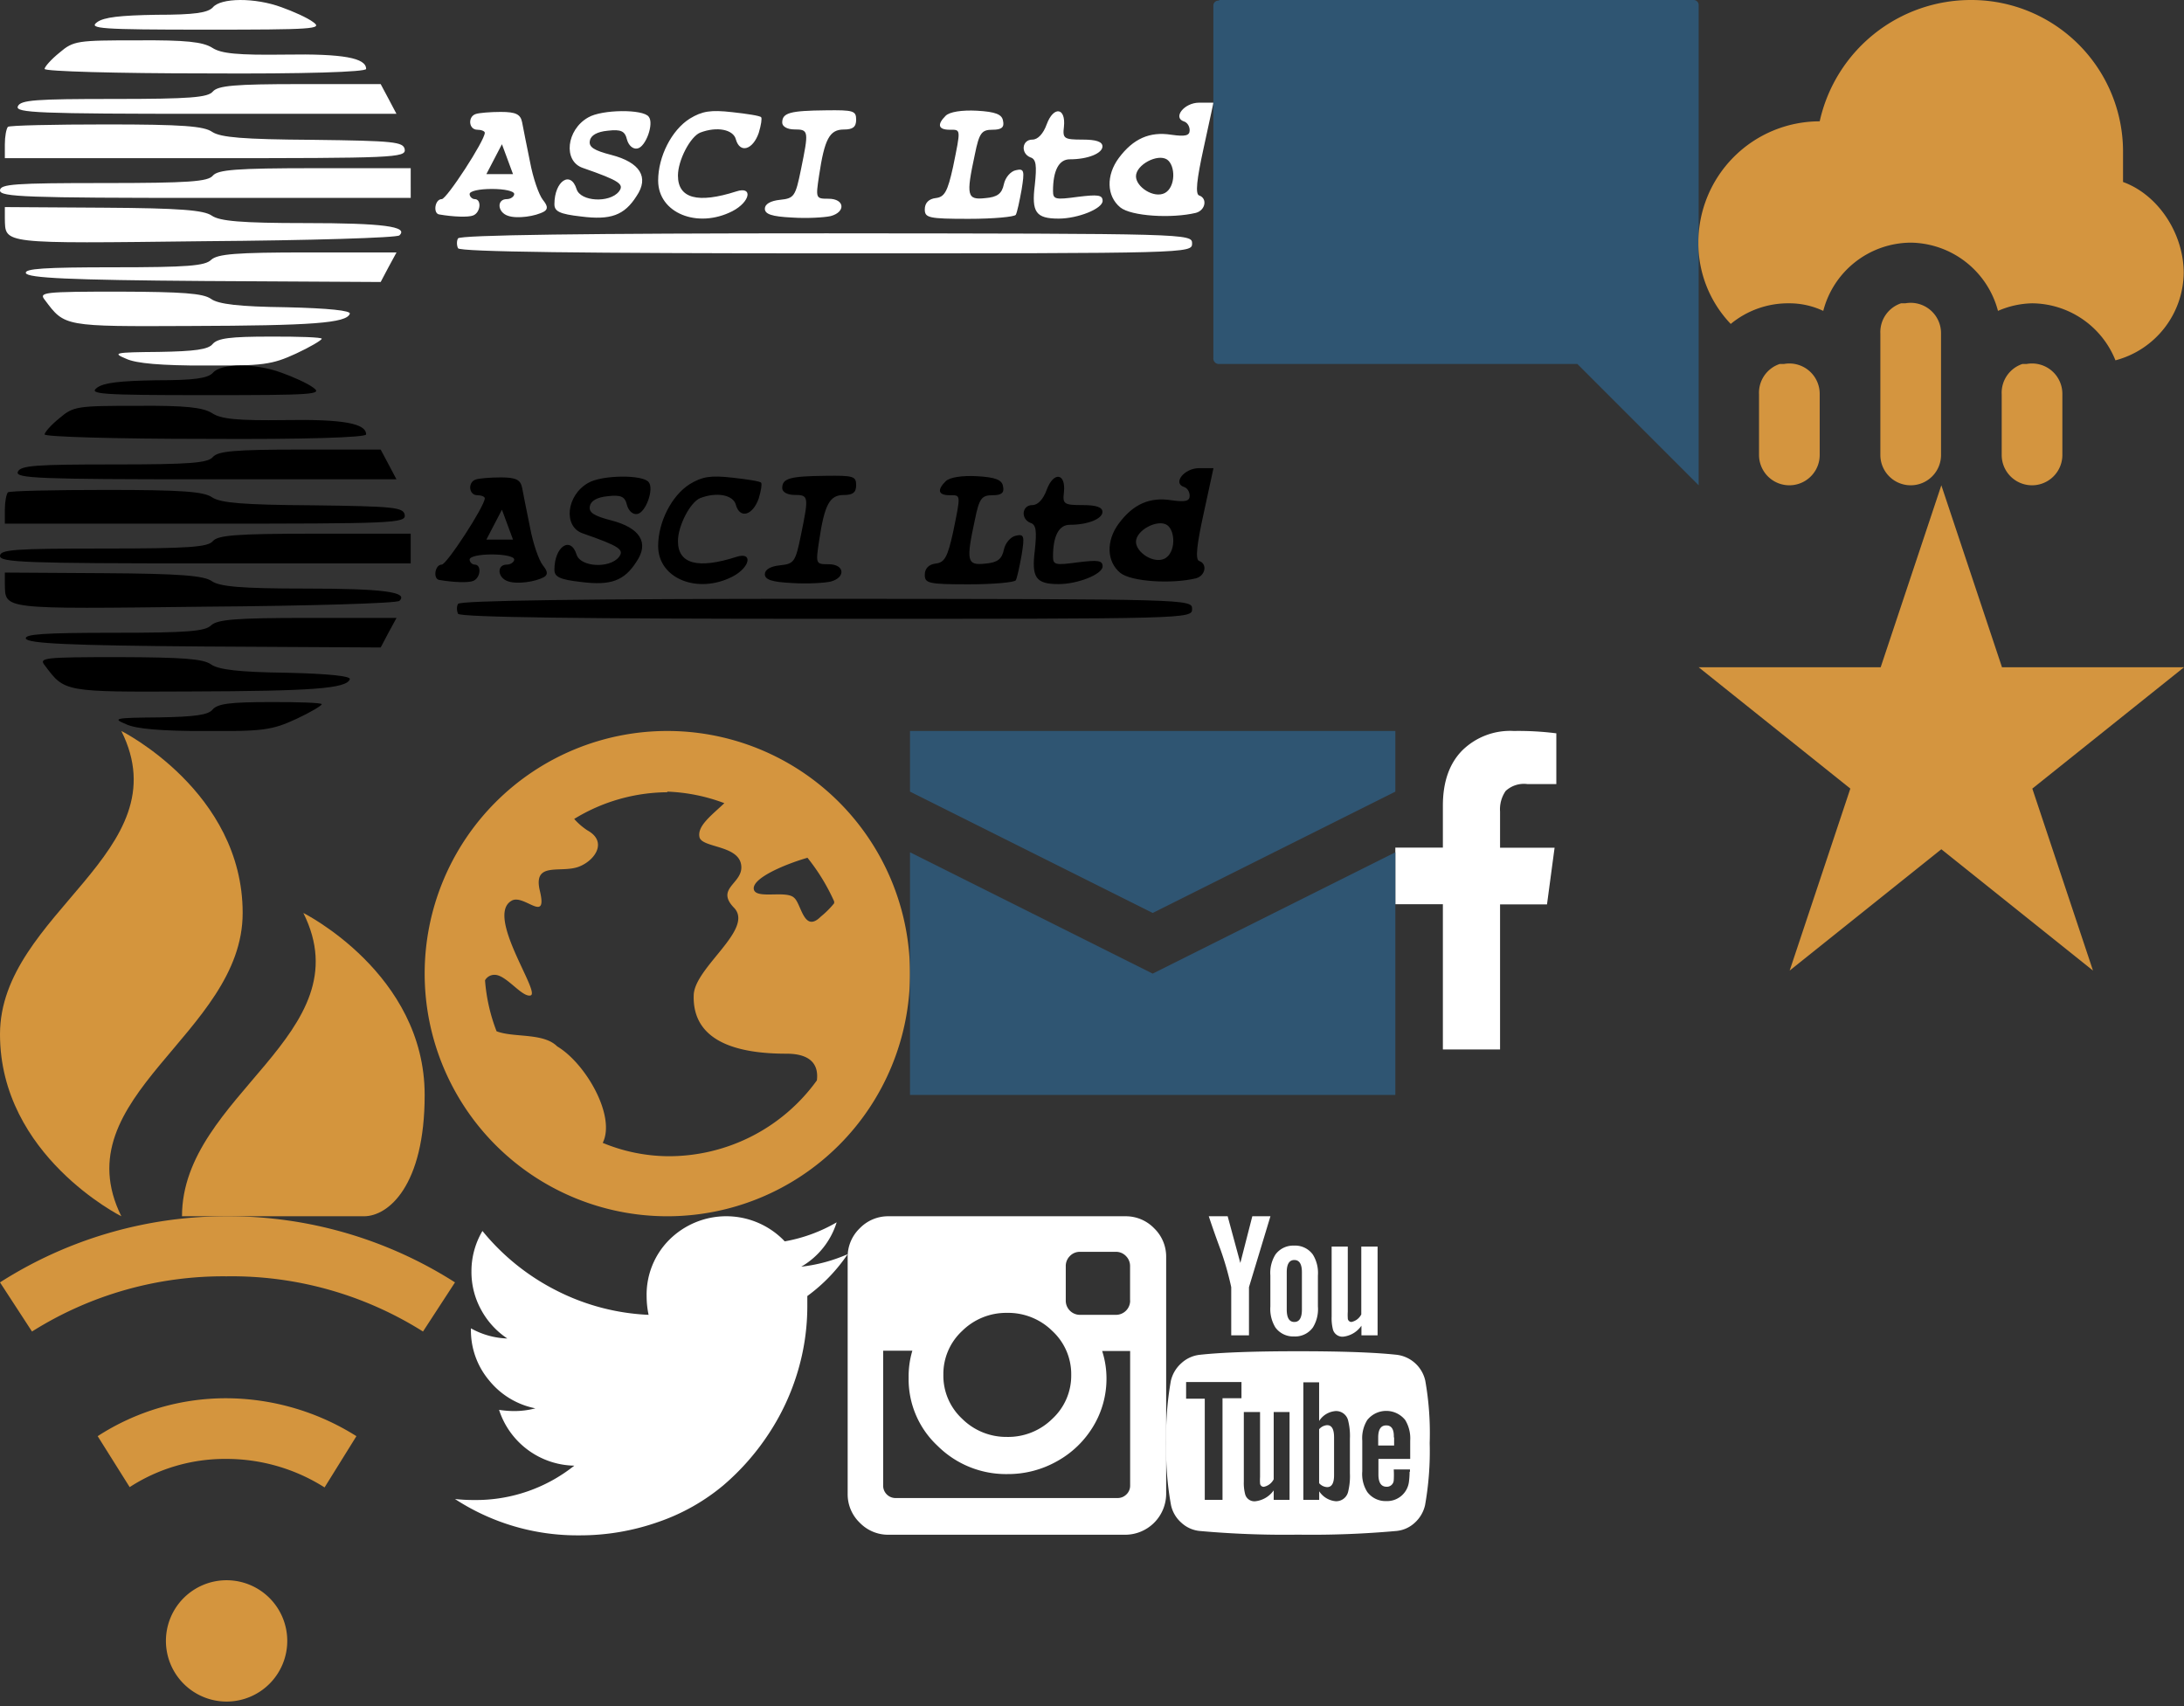 <svg width="288" height="225" xmlns="http://www.w3.org/2000/svg" xmlns:xlink="http://www.w3.org/1999/xlink"><rect width="100%" height="100%" fill="#333333" stroke="none"/><svg viewBox="-449 271.9 160 48.2" width="160" height="48.2" xmlns="http://www.w3.org/2000/svg"><path d="M-411.86 272.86c1.49.53 3.41 1.38 4.18 1.97 1.25.9 0 .98-14.23.98-13.83 0-15.46-.13-14.29-.98.9-.67 3.06-.9 7.82-.98 5.08 0 6.78-.27 7.45-.98 1.03-1.26 5.53-1.32 9.07-.01zm-9.15 5.34c1.17.77 3.33.98 9.6.9 7.71-.13 10.69.45 10.69 1.89 0 .4-8.03.67-21.2.59-11.68 0-21.2-.27-21.2-.59 0-.27.85-1.25 1.97-2.15 1.84-1.57 2.34-1.62 10.24-1.62 6.46-.05 8.67.21 9.9.98zm57.56 9.1c.72.9-.4 3.99-1.49 4.18-.59.13-1.17-.4-1.38-1.17-.27-1.12-.77-1.38-2.55-1.17-1.36.13-2.21.59-2.34 1.3-.19.85.53 1.3 2.82 1.89 3.78.98 5.03 2.93 3.33 5.43-1.62 2.55-3.41 3.19-7.32 2.69-2.82-.32-3.51-.67-3.51-1.62 0-3.06 2.15-4.5 2.93-1.97.53 1.62 4.31 1.84 5.56.32.77-.98.13-1.44-4.76-3.14-2.61-.9-2.15-5.03.72-6.65 1.8-1.07 7.28-1.12 7.99-.09zm14.82.06c.13.13 0 1.04-.32 2.08-.77 2.21-2.47 2.74-3.01.85-.32-1.3-2.47-1.76-4.71-.9-1.3.53-2.93 3.64-2.93 5.67 0 3.01 2.61 3.72 7.71 2.08 2.21-.72 1.84 1.38-.53 2.61-4.58 2.34-9.79.27-9.79-4.04 0-3.14 1.76-6.65 4.18-8.17 1.62-.98 2.74-1.17 5.56-.85 1.95.21 3.71.48 3.84.67zm12.53.32c0 .98-.45 1.3-1.62 1.3-1.89 0-2.55 1.25-3.27 6.07-.45 3.01-.45 3.06 1.25 3.06 2.15 0 2.29 1.76.27 2.29-.85.19-3.14.32-5.08.19-2.69-.13-3.59-.45-3.59-1.17 0-.59.72-1.04 2.02-1.17 1.84-.19 2.02-.45 2.74-3.99 1.04-5.08 1.04-5.29-.85-5.29-.98 0-1.62-.4-1.62-.9 0-1.3 1.04-1.57 5.75-1.62 3.63-.05 4 .06 4 1.23zm19.37.16c.19.85-.19 1.17-1.38 1.17-1.44 0-1.76.4-2.34 3.27-1.17 5.43-1.04 6.01 1.36 5.75 1.62-.13 2.21-.59 2.47-1.84.19-.9.9-1.7 1.57-1.84 1.12-.27 1.17.08.77 2.55-.27 1.49-.59 3.01-.77 3.33-.19.27-2.93.53-6.2.53-5.29 0-5.8-.13-5.8-1.25 0-.85.53-1.38 1.44-1.49 1.17-.13 1.57-.85 2.29-4.12 1.04-5.08 1.04-4.89-.45-4.89s-1.7-.67-.53-1.84c.53-.53 2.15-.77 4.12-.67 2.46.14 3.32.48 3.45 1.34zm8.03.77c-.19 1.57 0 1.7 2.47 1.7 1.76 0 2.61.27 2.61.9 0 .9-1.89 1.7-4.31 1.7-1.44 0-2.21 1.49-2.21 4.18 0 1.12.32 1.17 3.27.77 2.61-.32 3.27-.27 3.27.53 0 1.04-3.27 2.34-5.8 2.34-3.01 0-3.59-.85-3.14-4.44.27-2.55.19-3.41-.59-3.64-1.3-.53-1.12-2.34.27-2.34.72 0 1.44-.77 1.89-2.02.89-2.42 2.54-2.24 2.27.32zm-89.06-3.67l1.04 1.97h-25.14c-22.05 0-25.14-.13-24.79-.98s2.34-.98 12.66-.98c10.06 0 12.4-.19 13.06-.98.67-.77 2.82-.98 11.49-.98h10.64l1.04 1.95zm-23.25 4.36c1.12.72 3.99.98 13.25 1.04 10.77.13 11.94.27 12.13 1.25.19 1.12-1.49 1.17-26.23 1.17h-26.5v-1.84c0-1.04.19-2.02.4-2.29.19-.19 6.07-.32 12.98-.32 10.06 0 12.88.22 13.97.99zm26.17 6.73V298h-27.08c-23.62 0-27.08-.13-27.08-.98s1.97-.98 13.65-.98c11.28 0 13.78-.19 14.42-.98.67-.77 3.01-.98 13.43-.98h12.66v1.95zm103.04 7.98c0 1.3-.4 1.3-48.2 1.3-31.58 0-48.36-.19-48.6-.67-.19-.4-.19-.98 0-1.3.21-.45 17.03-.67 48.6-.67 47.8.04 48.2.04 48.2 1.34zm-129.27-3.67c1.04.72 3.86.98 12.34.98 10.19 0 13.65.45 12.4 1.62-.27.32-11.81.67-25.72.77-27 .32-26.23.4-26.31-3.01v-1.49l12.98.08c10.19.06 13.28.33 14.31 1.05zm23.31 6.78l-1.04 1.97-23.22-.13c-17.88-.13-23.3-.4-23.57-1.04-.19-.59 2.42-.77 11.63-.77 9.66 0 12-.19 12.8-.98.85-.77 3.19-.98 12.72-.98h11.73l-1.05 1.93zm-23.44 4.18c.98.72 3.72 1.04 9.98 1.12 5.61.13 8.49.45 8.35.85-.4 1.25-5.03 1.57-21.02 1.62-16.71.08-16.57.08-19.18-3.41-.85-1.04-.27-1.12 9.87-1.12 8.22.03 10.96.22 12 .94zm14.63 5.27c0 .19-1.57 1.12-3.41 1.97-3.14 1.44-4.31 1.62-11.94 1.57-5.75 0-9.12-.27-10.45-.9-1.84-.77-1.57-.85 4.31-.9 4.76-.08 6.52-.32 7.1-1.04.67-.77 2.34-.98 7.58-.98 3.73-.02 6.81.09 6.81.28zm29.16-18.31c-.53-.67-1.3-2.87-1.7-5.03-.45-2.15-.9-4.5-1.04-5.21-.21-1.04-.8-1.36-2.82-1.36-1.36 0-2.87.13-3.27.27-1.09.32-.98 2.08.19 2.08.53 0 .98.19.98.4 0 1.04-5.03 8.75-5.67 8.75-.93 0-1.17 1.89-.35 2.02 1.84.32 3.86.4 4.5.13.98-.4 1.12-2.15.19-2.15-.32 0-.67-.32-.67-.67 0-.4 1.3-.67 2.93-.67s2.95.27 2.95.67c0 .32-.45.67-.98.67-1.36 0-1.25 1.76.19 2.21 1.17.4 3.59.08 4.76-.59.53-.35.39-.8-.19-1.52zm-7.45-3.4l2.05-3.94 1.46 3.94h-3.51zm93.99 2.82c-.53-.19-.32-2.08.59-6.25l1.3-5.99h-1.89c-1.97 0-3.51 1.97-2.02 2.47.45.13.77.64.77 1.17 0 .72-.59.85-2.42.59-2.87-.45-5.03.53-6.92 3.06-1.7 2.29-1.62 5.03.19 6.52 1.44 1.17 6.78 1.49 9.98.72 1.27-.35 1.53-1.92.42-2.29zm-4.53-.32c-1.44.74-3.8-.8-3.8-2.21 0-1.52 2.85-3.03 4.1-2.21 1.14.8 1.14 3.65-.3 4.42z" fill="#fff"/></svg><svg viewBox="-449 271.9 160 48.2" width="160" height="48.2" y="48.2" xmlns="http://www.w3.org/2000/svg"><path d="M-411.86 272.86c1.49.53 3.41 1.38 4.18 1.97 1.25.9 0 .98-14.23.98-13.83 0-15.46-.13-14.29-.98.9-.67 3.06-.9 7.82-.98 5.08 0 6.78-.27 7.45-.98 1.03-1.26 5.53-1.32 9.07-.01zm-9.15 5.34c1.17.77 3.33.98 9.6.9 7.71-.13 10.69.45 10.69 1.89 0 .4-8.03.67-21.2.59-11.68 0-21.2-.27-21.2-.59 0-.27.85-1.25 1.97-2.15 1.84-1.57 2.34-1.62 10.24-1.62 6.46-.05 8.67.21 9.9.98zm57.56 9.1c.72.9-.4 3.99-1.49 4.18-.59.13-1.17-.4-1.38-1.17-.27-1.12-.77-1.38-2.55-1.17-1.36.13-2.21.59-2.34 1.3-.19.85.53 1.3 2.82 1.89 3.78.98 5.03 2.93 3.33 5.43-1.62 2.55-3.41 3.19-7.32 2.69-2.82-.32-3.51-.67-3.51-1.62 0-3.06 2.15-4.5 2.93-1.97.53 1.62 4.31 1.84 5.56.32.77-.98.13-1.44-4.76-3.14-2.61-.9-2.15-5.03.72-6.65 1.8-1.07 7.28-1.12 7.99-.09zm14.82.06c.13.13 0 1.04-.32 2.08-.77 2.21-2.47 2.74-3.01.85-.32-1.3-2.47-1.76-4.71-.9-1.3.53-2.93 3.64-2.93 5.67 0 3.01 2.61 3.72 7.71 2.08 2.21-.72 1.84 1.38-.53 2.61-4.58 2.34-9.79.27-9.79-4.04 0-3.14 1.76-6.65 4.18-8.17 1.62-.98 2.74-1.17 5.56-.85 1.95.21 3.71.48 3.84.67zm12.53.32c0 .98-.45 1.3-1.62 1.3-1.89 0-2.55 1.25-3.27 6.07-.45 3.01-.45 3.06 1.25 3.06 2.15 0 2.29 1.76.27 2.29-.85.19-3.14.32-5.08.19-2.69-.13-3.59-.45-3.59-1.17 0-.59.72-1.04 2.02-1.17 1.84-.19 2.02-.45 2.74-3.99 1.04-5.08 1.04-5.29-.85-5.29-.98 0-1.62-.4-1.62-.9 0-1.3 1.04-1.57 5.75-1.62 3.63-.05 4 .06 4 1.23zm19.37.16c.19.85-.19 1.17-1.38 1.17-1.44 0-1.76.4-2.34 3.27-1.17 5.43-1.04 6.01 1.36 5.75 1.62-.13 2.21-.59 2.47-1.84.19-.9.9-1.7 1.57-1.84 1.12-.27 1.17.08.77 2.55-.27 1.49-.59 3.01-.77 3.33-.19.27-2.93.53-6.2.53-5.29 0-5.8-.13-5.8-1.25 0-.85.53-1.38 1.44-1.49 1.17-.13 1.57-.85 2.29-4.12 1.04-5.08 1.04-4.89-.45-4.89s-1.7-.67-.53-1.84c.53-.53 2.15-.77 4.12-.67 2.46.14 3.32.48 3.45 1.34zm8.03.77c-.19 1.57 0 1.7 2.47 1.7 1.76 0 2.61.27 2.61.9 0 .9-1.89 1.7-4.31 1.7-1.44 0-2.21 1.49-2.21 4.18 0 1.12.32 1.17 3.27.77 2.61-.32 3.27-.27 3.27.53 0 1.04-3.27 2.34-5.8 2.34-3.01 0-3.59-.85-3.14-4.44.27-2.55.19-3.41-.59-3.64-1.3-.53-1.12-2.34.27-2.34.72 0 1.44-.77 1.89-2.02.89-2.42 2.54-2.24 2.27.32zm-89.06-3.67l1.04 1.97h-25.14c-22.05 0-25.14-.13-24.79-.98.35-.85 2.34-.98 12.66-.98 10.06 0 12.4-.19 13.06-.98.67-.77 2.82-.98 11.49-.98h10.64l1.04 1.95zm-23.25 4.36c1.12.72 3.99.98 13.25 1.04 10.77.13 11.94.27 12.13 1.25.19 1.12-1.49 1.17-26.23 1.17h-26.5v-1.84c0-1.04.19-2.02.4-2.29.19-.19 6.07-.32 12.98-.32 10.06 0 12.88.22 13.97.99zm26.17 6.73V298h-27.08c-23.62 0-27.08-.13-27.08-.98s1.97-.98 13.65-.98c11.28 0 13.78-.19 14.42-.98.67-.77 3.01-.98 13.43-.98h12.66v1.95zm103.04 7.98c0 1.3-.4 1.3-48.2 1.3-31.58 0-48.36-.19-48.6-.67-.19-.4-.19-.98 0-1.3.21-.45 17.03-.67 48.6-.67 47.8.04 48.2.04 48.2 1.34zm-129.27-3.67c1.04.72 3.86.98 12.34.98 10.19 0 13.65.45 12.4 1.62-.27.32-11.81.67-25.72.77-27 .32-26.23.4-26.31-3.01v-1.49l12.98.08c10.19.06 13.28.33 14.31 1.05zm23.31 6.78l-1.04 1.97-23.22-.13c-17.88-.13-23.3-.4-23.57-1.04-.19-.59 2.42-.77 11.63-.77 9.66 0 12-.19 12.8-.98.85-.77 3.19-.98 12.72-.98h11.73l-1.05 1.93zm-23.44 4.18c.98.72 3.72 1.04 9.98 1.12 5.61.13 8.49.45 8.35.85-.4 1.25-5.03 1.57-21.02 1.62-16.71.08-16.57.08-19.18-3.41-.85-1.04-.27-1.12 9.87-1.12 8.22.03 10.96.22 12 .94zm14.63 5.27c0 .19-1.57 1.12-3.41 1.97-3.14 1.44-4.31 1.62-11.94 1.57-5.75 0-9.12-.27-10.45-.9-1.84-.77-1.57-.85 4.31-.9 4.76-.08 6.52-.32 7.1-1.04.67-.77 2.34-.98 7.58-.98 3.73-.02 6.81.09 6.81.28zm29.16-18.31c-.53-.67-1.3-2.87-1.7-5.03-.45-2.15-.9-4.5-1.04-5.21-.21-1.04-.8-1.36-2.82-1.36-1.36 0-2.87.13-3.27.27-1.09.32-.98 2.08.19 2.08.53 0 .98.19.98.4 0 1.04-5.03 8.75-5.67 8.75-.93 0-1.17 1.89-.35 2.02 1.84.32 3.86.4 4.5.13.98-.4 1.12-2.15.19-2.15-.32 0-.67-.32-.67-.67 0-.4 1.3-.67 2.93-.67s2.95.27 2.95.67c0 .32-.45.67-.98.67-1.36 0-1.25 1.76.19 2.21 1.17.4 3.59.08 4.76-.59.53-.35.39-.8-.19-1.52zm-7.45-3.4l2.05-3.94 1.46 3.94h-3.51zm93.99 2.82c-.53-.19-.32-2.08.59-6.25l1.3-5.99h-1.89c-1.97 0-3.51 1.97-2.02 2.47.45.13.77.64.77 1.17 0 .72-.59.85-2.42.59-2.87-.45-5.03.53-6.92 3.06-1.7 2.29-1.62 5.03.19 6.52 1.44 1.17 6.78 1.49 9.98.72 1.27-.35 1.53-1.92.42-2.29zm-4.53-.32c-1.44.74-3.8-.8-3.8-2.21 0-1.52 2.85-3.03 4.1-2.21 1.14.8 1.14 3.65-.3 4.42z"/></svg><svg data-name="Layer 1" width="64" height="64" x="160" xmlns="http://www.w3.org/2000/svg"><path d="M.72.08A.67.67 0 0 0 0 .8v46.48a.72.72 0 0 0 .72.72H48l16 16V.72a.67.67 0 0 0-.72-.72H.8z" fill="#2f5572"/></svg><svg data-name="Layer 1" width="21.23" height="42.01" x="184" y="96.4" xmlns="http://www.w3.org/2000/svg"><path d="M21.23.31V7H17.4a3.55 3.55 0 0 0-2.85.91 4.26 4.26 0 0 0-.74 2.72v4.77H21l-1 7.47h-6.19V42H6.27V22.85H0v-7.47h6.27V9.85q0-4.69 2.55-7.28A9 9 0 0 1 15.63 0a39.57 39.57 0 0 1 5.6.31z" fill="#fff"/></svg><svg data-name="Layer 1" width="56" height="64" y="96.4" xmlns="http://www.w3.org/2000/svg"><path d="M16 0C24 16 0 24 0 40s16 24 16 24C8.16 48.16 32 40 32 24S16 0 16 0zm24 24c8 16-16 24-16 40h24c3.2 0 8-4 8-16 0-16-16-24-16-24z" fill="#d4953d"/></svg><svg data-name="Layer 1" width="64" height="64" x="56" y="96.4" xmlns="http://www.w3.org/2000/svg"><path d="M32 0a32 32 0 1 0 32 32A32 32 0 0 0 32 0zm0 8a23.75 23.75 0 0 1 7.52 1.52c-1.68 1.6-3.6 3-3.28 4.48s5.52 1 5.52 4c0 2.16-3.36 2.8-1 5.28 2.8 2.8-5.12 7.84-5.28 11.52-.24 6.64 6.72 7.76 12.24 7.76 3.36 0 4.24 1.6 4 3.52a24.07 24.07 0 0 1-19.76 10 22.94 22.94 0 0 1-8.48-1.76c1.76-3.52-2.24-10.48-6-12.72-1.84-1.84-5.76-1.12-8-2a23.49 23.49 0 0 1-1.52-6.72 1.42 1.42 0 0 1 1.28-.72c1.52 0 3.6 3 4.72 2.72 1.4-.32-5.96-10.48-2.52-12.48 1.6-1 4.8 3.12 3.76-1.28-1-4.08 2.88-2.24 5.28-3.28 2.08-.88 3.6-3.28 1-4.72a8.55 8.55 0 0 1-1.76-1.52A23.75 23.75 0 0 1 32 8.08V8zm18.48 8.72A26.46 26.46 0 0 1 54 22.48v.24a11.78 11.78 0 0 1-1.76 1.76C50 26.72 49.68 22.8 48.72 22c-1-1-4.8.16-5.28-1-.56-1.48 4-3.4 7.04-4.28z" fill="#d4953f"/></svg><svg data-name="Layer 1" width="42.01" height="42.01" x="111.78" y="160.4" xmlns="http://www.w3.org/2000/svg"><path d="M37.25 35.49V17.77h-3.69a11.77 11.77 0 0 1 .57 3.58 12.12 12.12 0 0 1-1.75 6.36 12.76 12.76 0 0 1-4.76 4.59 13.13 13.13 0 0 1-6.56 1.7 12.78 12.78 0 0 1-9.19-3.71 12 12 0 0 1-3.83-9 11.77 11.77 0 0 1 .49-3.56H4.68v17.76a1.63 1.63 0 0 0 1.6 1.67h29.3a1.63 1.63 0 0 0 1.17-.47 1.59 1.59 0 0 0 .5-1.2zm-7.77-14.57A7.75 7.75 0 0 0 27 15.14a8.28 8.28 0 0 0-6-2.4 8.25 8.25 0 0 0-5.91 2.39 7.75 7.75 0 0 0-2.47 5.78 7.75 7.75 0 0 0 2.47 5.79A8.25 8.25 0 0 0 21 29.1a8.28 8.28 0 0 0 6-2.4 7.75 7.75 0 0 0 2.48-5.78zm7.76-9.84V6.56a1.84 1.84 0 0 0-.54-1.31 1.8 1.8 0 0 0-1.31-.56h-4.78a1.8 1.8 0 0 0-1.31.56 1.84 1.84 0 0 0-.54 1.31v4.52A1.87 1.87 0 0 0 30.6 13h4.8a1.87 1.87 0 0 0 1.85-1.89zM42 5.39v31.23A5.41 5.41 0 0 1 36.62 42H5.39a5.19 5.19 0 0 1-3.8-1.59A5.19 5.19 0 0 1 0 36.62V5.39a5.19 5.19 0 0 1 1.59-3.8A5.19 5.19 0 0 1 5.39 0h31.23a5.19 5.19 0 0 1 3.8 1.59A5.19 5.19 0 0 1 42 5.39z" fill="#fff"/></svg><svg data-name="Layer 1" width="64" height="48" x="120" y="96.4" xmlns="http://www.w3.org/2000/svg"><path d="M0 0v8l32 16L64 8V0H0zm0 16v32h64V16L32 32z" fill="#2f5572"/></svg><svg data-name="Layer 1" width="64" height="64" x="224" xmlns="http://www.w3.org/2000/svg"><path d="M35.96 0a20.42 20.42 0 0 0-20 16 16 16 0 0 0-16 16 15.4 15.4 0 0 0 4.27 10.72A11.88 11.88 0 0 1 11.96 40a10.51 10.51 0 0 1 4.47 1 12 12 0 0 1 11.53-9 12.06 12.06 0 0 1 11.51 9 11.84 11.84 0 0 1 4.49-1 11.94 11.94 0 0 1 11 7.52 12.07 12.07 0 0 0 9-11.52c0-5.2-3.36-10.32-8-12v-4a20 20 0 0 0-20-20zm-9.27 40a4 4 0 0 0-2.73 4v16a4 4 0 1 0 8 0V44a4 4 0 0 0-4.71-4h-.56zm-16 8a4 4 0 0 0-2.73 4v8a4 4 0 1 0 8 0v-8a4 4 0 0 0-4.71-4h-.54zm32 0a4 4 0 0 0-2.73 4v8a4 4 0 1 0 8 0v-8a4 4 0 0 0-4.71-4h-.58z" fill="#d4953f"/></svg><svg data-name="Layer 1" width="64" height="64" x="224" y="64" xmlns="http://www.w3.org/2000/svg"><path d="M32 0l-8 24H0l20 16-8 24 20-16 20 16-8-24 20-16H40z" fill="#d4953f"/></svg><svg data-name="Layer 1" width="51.78" height="42.06" x="60" y="160.4" xmlns="http://www.w3.org/2000/svg"><path d="M51.78 5a22.23 22.23 0 0 1-5.32 5.52v1.38a30.15 30.15 0 0 1-1.25 8.53 30.81 30.81 0 0 1-3.76 8.13 32.1 32.1 0 0 1-6.06 6.92 27 27 0 0 1-8.48 4.8 31 31 0 0 1-10.62 1.8A29.47 29.47 0 0 1 0 37.29a22.71 22.71 0 0 0 2.56.13 20.78 20.78 0 0 0 13.17-4.53 10.63 10.63 0 0 1-9.92-7.36 13.45 13.45 0 0 0 2 .16 11 11 0 0 0 2.79-.36 10.44 10.44 0 0 1-6.09-3.67 10.25 10.25 0 0 1-2.41-6.75v-.13a10.52 10.52 0 0 0 4.8 1.34 10.6 10.6 0 0 1-3.45-3.78 10.34 10.34 0 0 1-1.28-5.07 10.4 10.4 0 0 1 1.45-5.33 30.08 30.08 0 0 0 9.71 7.83A29.57 29.57 0 0 0 25.53 13a11.79 11.79 0 0 1-.26-2.43 10.23 10.23 0 0 1 3-7.48 10.64 10.64 0 0 1 15 0l.21.22A20.81 20.81 0 0 0 50.33.8a10.3 10.3 0 0 1-4.67 5.85A21.14 21.14 0 0 0 51.78 5z" fill="#fff"/></svg><svg data-name="Layer 1" width="60" height="64" y="160.4" xmlns="http://www.w3.org/2000/svg"><path d="M29.88 0A55.39 55.39 0 0 0 0 8.72l4.22 6.48a47.32 47.32 0 0 1 25.66-7.28 47.31 47.31 0 0 1 25.9 7.28L60 8.72A55.53 55.53 0 0 0 29.88 0zm0 24a31.08 31.08 0 0 0-17 5l4.22 6.72A23.09 23.09 0 0 1 29.8 32a24.17 24.17 0 0 1 13 3.76L47 29a32.37 32.37 0 0 0-17.2-5h.07zm0 24a8 8 0 1 0 8 8 8 8 0 0 0-8-8z" fill="#d4953e"/></svg><svg data-name="Layer 1" width="34.75" height="42" x="153.79" y="160.4" xmlns="http://www.w3.org/2000/svg"><path d="M22.13 29.15v5q0 1.57-.91 1.57a1.5 1.5 0 0 1-1.06-.52v-7.11a1.5 1.5 0 0 1 1.06-.54q.91 0 .91 1.6zm7.92 0v1.08h-2.1v-1.06q0-1.59 1.06-1.59t1 1.59zM7.42 24h2.5v-2.14h-7.3v2.2h2.46V37.4h2.34V24zm6.75 13.4h2.09V25.82h-2.09v8.86a1.86 1.86 0 0 1-1.31 1 .48.48 0 0 1-.49-.47 6.52 6.52 0 0 1 0-.82v-8.57h-2.14V35a5.79 5.79 0 0 0 .19 1.71 1.26 1.26 0 0 0 1.36.87 3.43 3.43 0 0 0 2.39-1.43v1.25zm10.05-3.47v-4.6A8.33 8.33 0 0 0 24 27a1.63 1.63 0 0 0-1.67-1.31A2.82 2.82 0 0 0 20.16 27v-5.1h-2.08v15.5h2.09v-1.13a2.91 2.91 0 0 0 2.18 1.31A1.62 1.62 0 0 0 24 36.27a8.61 8.61 0 0 0 .22-2.35zm7.92-.24v-.3H30a11.6 11.6 0 0 1 0 1.43.9.9 0 0 1-.94.85q-1.08 0-1.08-1.61V32h4.19v-2.41a4.65 4.65 0 0 0-.66-2.72 3.2 3.2 0 0 0-5 0 4.52 4.52 0 0 0-.66 2.72v4.05a4.4 4.4 0 0 0 .66 2.72 3 3 0 0 0 2.49 1.2 2.9 2.9 0 0 0 3-2.51 10.31 10.31 0 0 0 .09-1.36zM17.89 12.3V7.38q0-1.61-1-1.61t-1 1.61v4.92q0 1.64 1 1.64t1-1.64zm16.85 17.6a40.6 40.6 0 0 1-.61 8.2 4.45 4.45 0 0 1-1.36 2.32 4.1 4.1 0 0 1-2.39 1.08 125.31 125.31 0 0 1-13 .49 125.31 125.31 0 0 1-13-.49A4.15 4.15 0 0 1 2 40.42 4.28 4.28 0 0 1 .63 38.1 39.76 39.76 0 0 1 0 29.9a40.6 40.6 0 0 1 .61-8.2A4.45 4.45 0 0 1 2 19.37a4.25 4.25 0 0 1 2.41-1.1q4.29-.47 13-.47t13 .47a4.4 4.4 0 0 1 3.75 3.42 39.76 39.76 0 0 1 .58 8.21zM11.35 0h2.39l-2.83 9.35v6.35H8.57V9.35a39.68 39.68 0 0 0-1.43-5Q6.27 2 5.61 0H8.1l1.67 6.16zM20 7.8v4.1a4.59 4.59 0 0 1-.66 2.76 2.88 2.88 0 0 1-2.49 1.19 2.9 2.9 0 0 1-2.46-1.19 4.68 4.68 0 0 1-.66-2.76V7.8a4.59 4.59 0 0 1 .66-2.74 2.9 2.9 0 0 1 2.46-1.19 2.88 2.88 0 0 1 2.49 1.19A4.59 4.59 0 0 1 20 7.8zM27.87 4v11.7h-2.13v-1.27a3.37 3.37 0 0 1-2.41 1.45A1.31 1.31 0 0 1 22 15a6 6 0 0 1-.19-1.76V4h2.13v8.6a6.14 6.14 0 0 0 0 .82.49.49 0 0 0 .47.52 1.87 1.87 0 0 0 1.31-1V4h2.16z" fill="#fff"/></svg></svg>